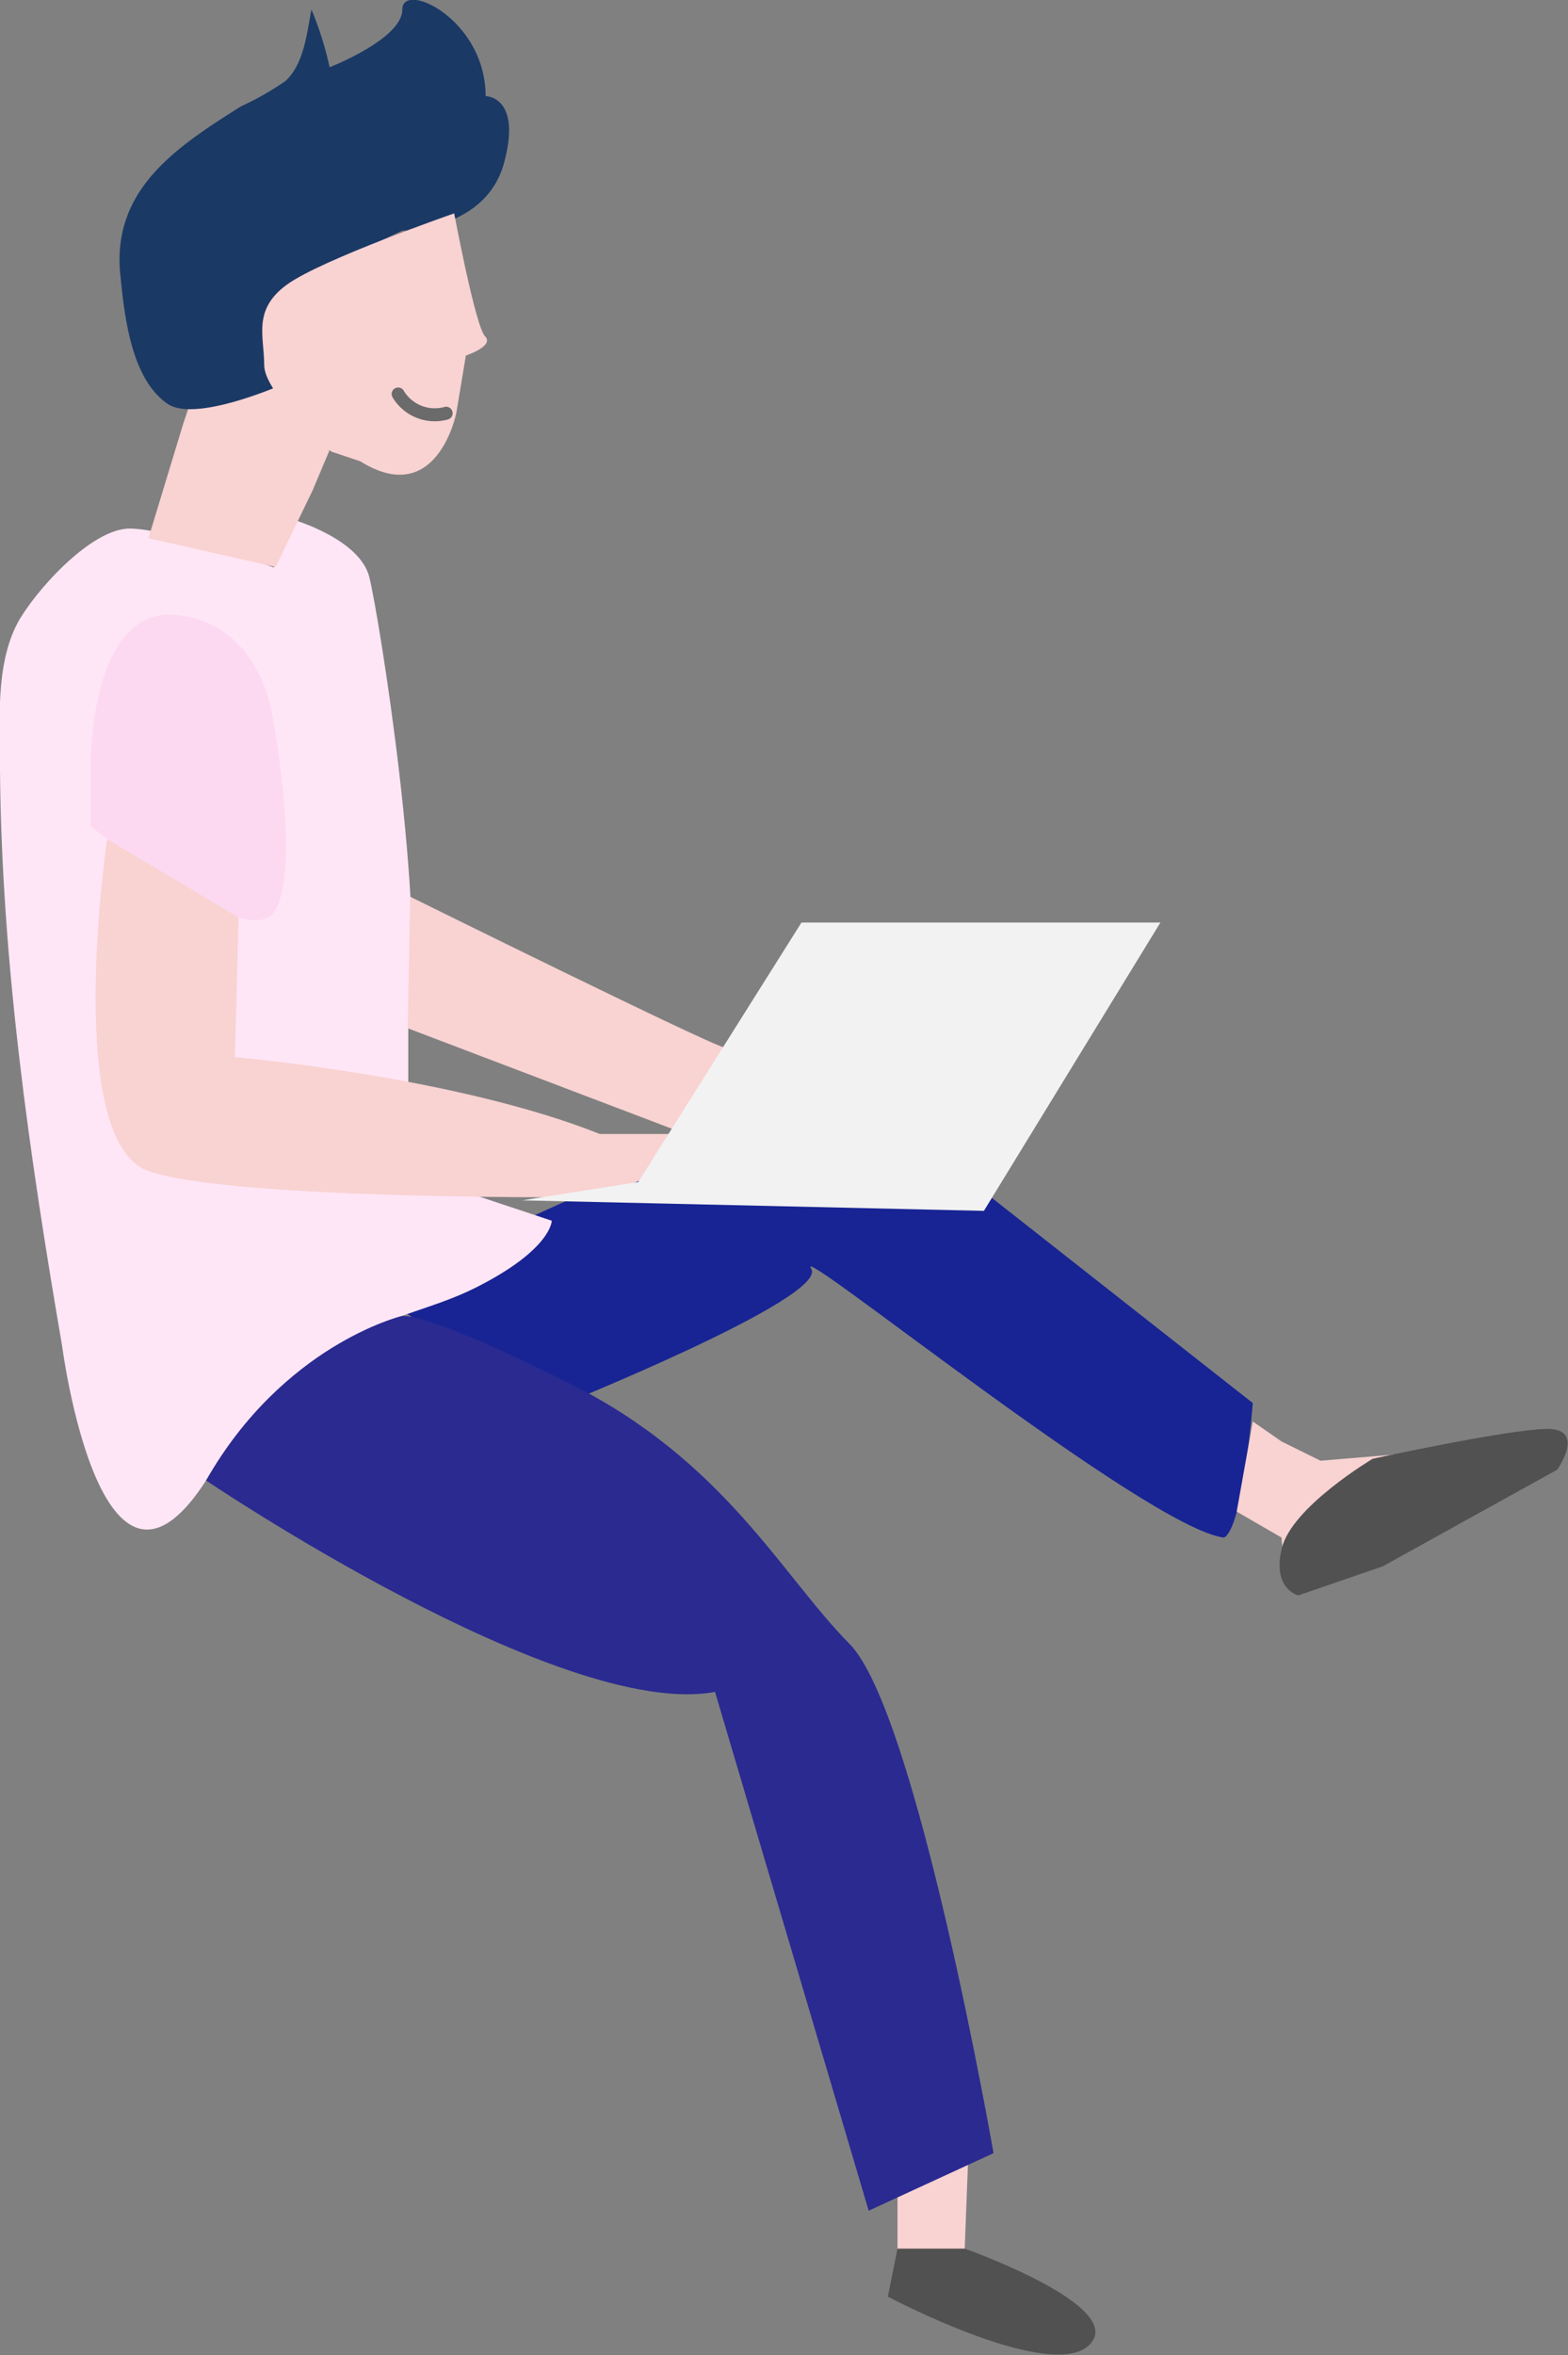 <svg xmlns="http://www.w3.org/2000/svg" viewBox="0 0 120.83 181.35"><rect x="0" y="0" width="120.83" height="181.35" fill="#808080" stroke="none"/><defs><style>.cls-1{fill:#182493;}.cls-2{fill:#ffe6f6;}.cls-3{fill:#fcd9f1;}.cls-4{fill:#f9d2d2;}.cls-5{fill:#f2f2f2;}.cls-6{fill:#515151;}.cls-7{fill:#1a3965;}.cls-8{fill:#2a2a91;}.cls-9{fill:none;stroke:#6b6b6b;stroke-linecap:round;stroke-linejoin:round;}</style></defs><title>자산 9</title><g id="레이어_2" data-name="레이어 2"><g id="레이어_1-2" data-name="레이어 1"><path class="cls-1" d="M42.52,108.49S64,99.9,62.5,97.68s25.9,20,31.82,20.72c1.48-.74,2.22-10.36,2.22-10.36L75.82,91.76s-5.92-7.4-15.54-5.18-21.46,8.14-21.46,8.14l-8,6.09Z"/><path class="cls-2" d="M22.54,40s5.18,1.48,5.92,4.44,4.44,25.9,3,34.78v11.1L42.52,94s0,2.22-5.92,5.18S24,101.38,15.88,114,4.78,103.6,4.78,103.6C2.27,89,.12,74.08,0,59.28c0-3.63-.38-8.06,1.37-11.34C2.69,45.54,7,40.7,10,40.7s11.1,3,11.1,3Z"/><path class="cls-3" d="M21.06,55.5s-.74-7.4-7.4-8.14S7,58.46,7,58.46v5.18s11.84,9.62,14.06,6.66S21.06,55.5,21.06,55.5Z"/><path class="cls-4" d="M18.39,70.65,18.1,81.4s17,1.48,28.12,5.92h6.66s5.18-3.7,6.66-2.22S51,90.19,51,90.19l-4.74,2s-28.12.27-34.78-2S8.25,64.62,8.25,64.62Z"/><path class="cls-4" d="M31.61,69.05S55.1,80.66,55.84,80.66s-3,6.66-3,6.66L31.42,79.18Z"/><polygon class="cls-5" points="61.76 71.04 49.18 91.02 42.45 92.08 40.25 92.43 75.82 93.24 89.42 71.04 61.76 71.04"/><path class="cls-4" d="M98.76,111l3,1.48L119.48,111s-1.48,5.18-14.8,9.62c-5.92,3.7-5.92-2.22-5.92-2.22l-3.46-2,1.24-6.94Z"/><polygon class="cls-4" points="74.59 166.66 74.34 173.16 69.16 174.63 69.16 169.17 74.59 166.66"/><path class="cls-6" d="M74.34,173.15s12.58,4.44,9.62,7.4-15.54-3.7-15.54-3.7l.74-3.7Z"/><path class="cls-6" d="M105.78,112.33s-6.23,3.7-7,6.88,1.27,3.64,1.27,3.64l6.51-2.24L120,113.17s2.29-3.22-.87-3.14S105.78,112.33,105.78,112.33Z"/><polygon class="cls-4" points="26.24 32.66 24.1 37.74 21.24 43.66 11.44 41.44 14.11 32.66 16.62 25.16 26.24 32.66"/><path class="cls-7" d="M37.42,7.4s2.83,0,1.41,5.18S31,17.76,31,17.76l-6.38,3-2.84,3V29.6s-6.76,3-8.89,1.48c-2.8-1.94-3.31-6.81-3.62-9.95-.65-6.57,4.36-9.83,9.32-12.95A22.82,22.82,0,0,0,22,6.24c1.44-1.35,1.65-3.69,2-5.51a25.87,25.87,0,0,1,1.4,4.45S31,3,31,.74,37.42,1.48,37.42,7.4Z"/><path class="cls-4" d="M35,16.43s1.64,8.73,2.38,9.47-1.48,1.48-1.48,1.48l-.74,4.44s-1.48,7.4-7.4,3.7l-2.22-.74s-5.18-4.44-5.18-6.66-.92-4.27,1.76-6.21S35,16.43,35,16.43Z"/><path class="cls-8" d="M15.88,114s27.38,18.5,39.22,16.28l11.84,39.95,9.62-4.43s-5.92-34-11.1-39.22-9.62-14.06-21.46-20-13.12-5.22-13.12-5.22S21.8,103.6,15.88,114Z"/><path class="cls-9" d="M34.38,31.82a3.29,3.29,0,0,1-3.7-1.48"/></g></g></svg>